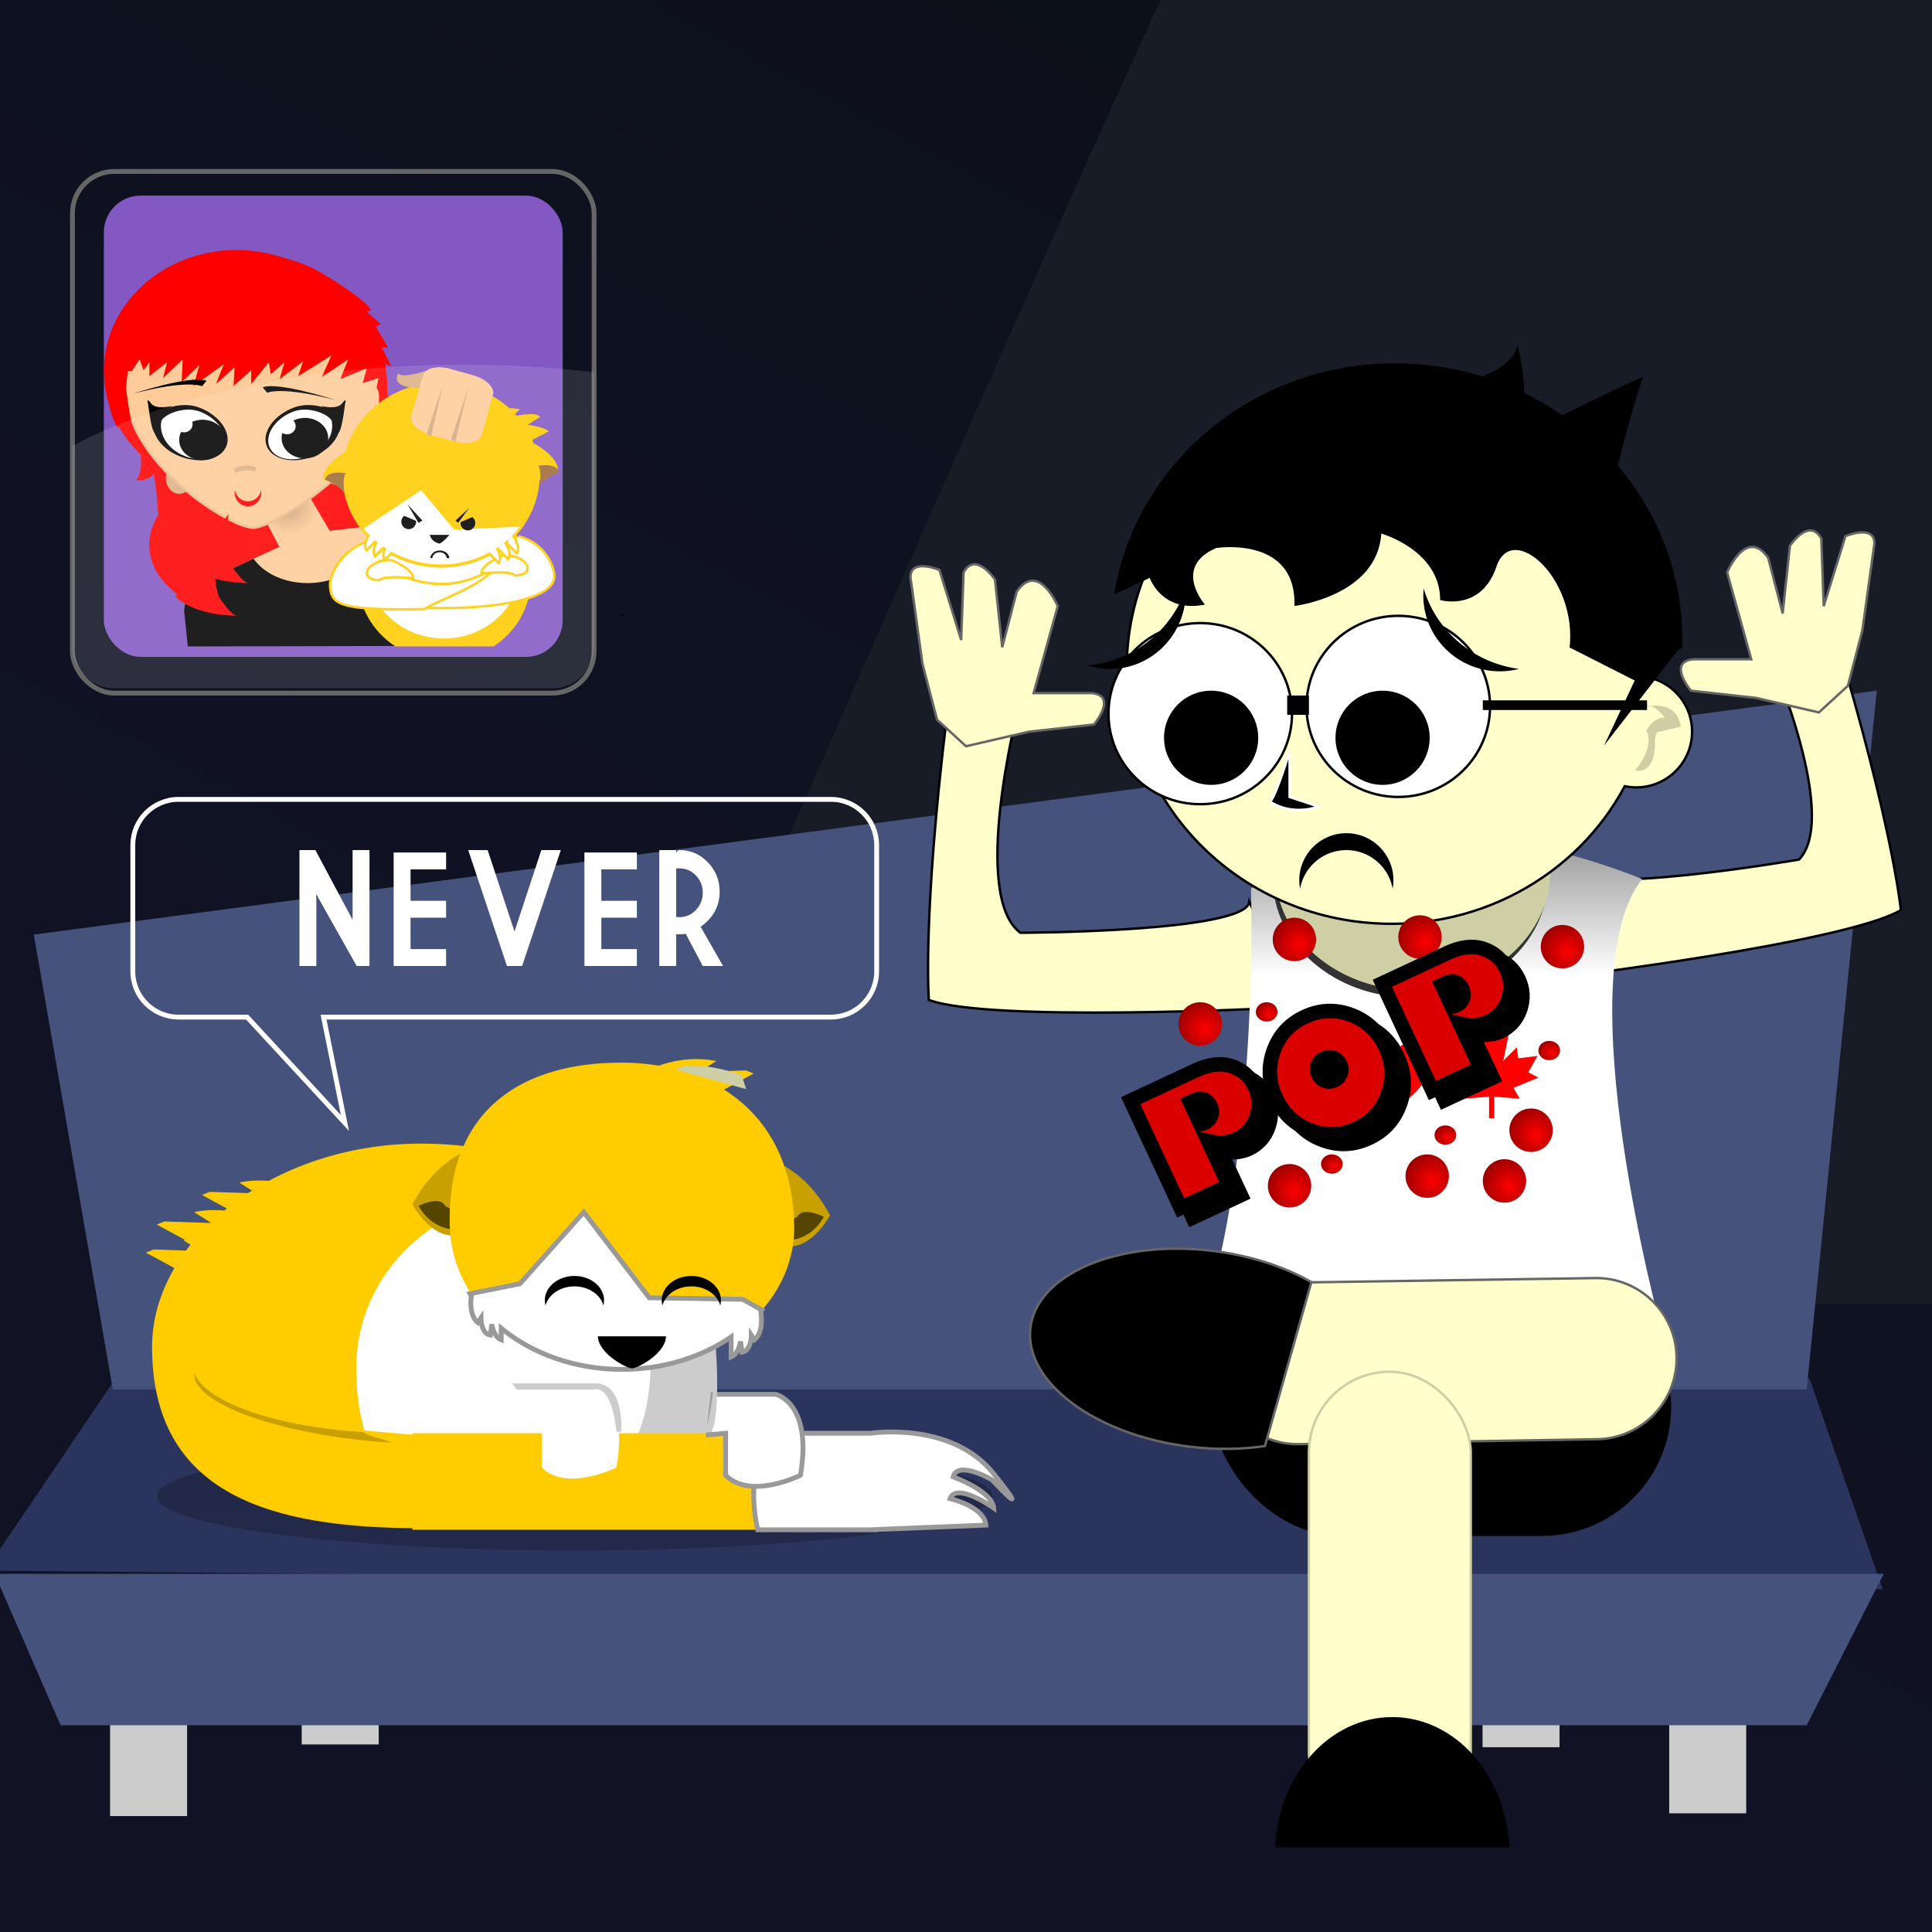 <?xml version="1.0" standalone="no"?><!-- Generator: Adobe Fireworks CS5, Export SVG Extension by Aaron Beall (http://fireworks.abeall.com) . Version: 0.6.1  --><!DOCTYPE svg PUBLIC "-//W3C//DTD SVG 1.1//EN" "http://www.w3.org/Graphics/SVG/1.1/DTD/svg11.dtd"><svg id="morris_ch02p04-Page%201" viewBox="0 0 800 800" style="background-color:#ffffff" version="1.1"	xmlns="http://www.w3.org/2000/svg" xmlns:xlink="http://www.w3.org/1999/xlink" xml:space="preserve"	x="0px" y="0px" width="800px" height="800px"><rect x="0" y="0" width="800" height="800" fill="#808080" stroke="none"/>	<defs>		<linearGradient id="gradient1" x1="91%" y1="-2.75%" x2="50%" y2="73.5%">			<stop stop-color="#0b0f18" stop-opacity="1" offset="0%"/>			<stop stop-color="#111325" stop-opacity="1" offset="100%"/>		</linearGradient>		<radialGradient id="gradient2" cx="33.333%" cy="16.418%" r="45.198%">			<stop stop-color="#c8a078" stop-opacity="1" offset="0%"/>			<stop stop-color="#ffcc99" stop-opacity="1" offset="100%"/>		</radialGradient>		<linearGradient id="gradient3" x1="50%" y1="0%" x2="50%" y2="100%">			<stop stop-color="#0b0f18" stop-opacity="1" offset="0%"/>			<stop stop-color="#111325" stop-opacity="1" offset="100%"/>		</linearGradient>		<linearGradient id="gradient4" x1="57.732%" y1="-20.046%" x2="57.732%" y2="32.433%">			<stop stop-color="#000000" stop-opacity="1" offset="0%"/>			<stop stop-color="#ffffff" stop-opacity="1" offset="100%"/>		</linearGradient>		<radialGradient id="gradient5" cx="61.239%" cy="61.111%" r="119.433%">			<stop stop-color="#ff0000" stop-opacity="1" offset="0%"/>			<stop stop-color="#450000" stop-opacity="1" offset="100%"/>		</radialGradient>		<radialGradient id="gradient6" cx="61.239%" cy="61.111%" r="121.724%">			<stop stop-color="#ff0000" stop-opacity="1" offset="0%"/>			<stop stop-color="#450000" stop-opacity="1" offset="100%"/>		</radialGradient>		<radialGradient id="gradient7" cx="61.239%" cy="61.111%" r="121.724%">			<stop stop-color="#ff0000" stop-opacity="1" offset="0%"/>			<stop stop-color="#450000" stop-opacity="1" offset="100%"/>		</radialGradient>		<radialGradient id="gradient8" cx="61.239%" cy="61.111%" r="121.724%">			<stop stop-color="#ff0000" stop-opacity="1" offset="0%"/>			<stop stop-color="#450000" stop-opacity="1" offset="100%"/>		</radialGradient>		<radialGradient id="gradient9" cx="61.239%" cy="61.111%" r="121.724%">			<stop stop-color="#ff0000" stop-opacity="1" offset="0%"/>			<stop stop-color="#450000" stop-opacity="1" offset="100%"/>		</radialGradient>		<radialGradient id="gradient10" cx="61.239%" cy="61.111%" r="121.724%">			<stop stop-color="#ff0000" stop-opacity="1" offset="0%"/>			<stop stop-color="#450000" stop-opacity="1" offset="100%"/>		</radialGradient>		<radialGradient id="gradient11" cx="61.239%" cy="61.111%" r="121.724%">			<stop stop-color="#ff0000" stop-opacity="1" offset="0%"/>			<stop stop-color="#450000" stop-opacity="1" offset="100%"/>		</radialGradient>		<radialGradient id="gradient12" cx="61.239%" cy="61.111%" r="121.724%">			<stop stop-color="#ff0000" stop-opacity="1" offset="0%"/>			<stop stop-color="#450000" stop-opacity="1" offset="100%"/>		</radialGradient>		<radialGradient id="gradient13" cx="61.239%" cy="61.111%" r="121.724%">			<stop stop-color="#ff0000" stop-opacity="1" offset="0%"/>			<stop stop-color="#450000" stop-opacity="1" offset="100%"/>		</radialGradient>		<radialGradient id="gradient14" cx="61.239%" cy="61.111%" r="121.724%">			<stop stop-color="#ff0000" stop-opacity="1" offset="0%"/>			<stop stop-color="#450000" stop-opacity="1" offset="100%"/>		</radialGradient>		<radialGradient id="gradient15" cx="61.239%" cy="61.111%" r="119.433%">			<stop stop-color="#ff0000" stop-opacity="1" offset="0%"/>			<stop stop-color="#450000" stop-opacity="1" offset="100%"/>		</radialGradient>		<radialGradient id="gradient16" cx="61.239%" cy="61.111%" r="119.433%">			<stop stop-color="#ff0000" stop-opacity="1" offset="0%"/>			<stop stop-color="#450000" stop-opacity="1" offset="100%"/>		</radialGradient>		<radialGradient id="gradient17" cx="61.239%" cy="61.111%" r="119.433%">			<stop stop-color="#ff0000" stop-opacity="1" offset="0%"/>			<stop stop-color="#450000" stop-opacity="1" offset="100%"/>		</radialGradient>	</defs>	<g id="Background">		<rect x="0" y="0" width="800" height="800" fill="url(#gradient1)"/>		<path d="M 242 540 L 800 540 L 800 0 L 480.651 0 C 441.11 83.983 286.728 437.45 242 540 Z" fill="#181c27"/>	</g>	<g id="furniture">		<rect x="45.583" y="705.264" width="31.882" height="46.736" fill="#cccccc"/>		<rect x="691.187" y="704.124" width="31.882" height="46.736" fill="#cccccc"/>		<rect x="124.931" y="675.605" width="31.882" height="46.736" fill="#cccccc"/>		<rect x="613.889" y="676.745" width="31.882" height="46.736" fill="#cccccc"/>		<path d="M 47.86 570.755 L 749.257 570.755 L 779.551 658.026 L -6 650.339 L 47.86 570.755 Z" fill="#2b345d"/>		<path d="M -2.239 651.688 L 780 651.688 L 748.118 714.383 L 25.088 714.383 L -2.239 651.688 Z" fill="#45527c"/>		<path d="M 14 387 L 777.118 286 L 748.118 575.314 L 46.722 575.314 L 14 387 Z" fill="#45527c"/>	</g>	<g id="baby%20morris">		<rect x="30" y="71" width="216" height="216" stroke="#666666" stroke-width="2" fill="none" rx="17.28" ry="17.28"/>		<rect x="43" y="81" width="190" height="191" fill="#8358c3" rx="15.2" ry="15.2"/>		<g>			<path d="M 56.438 179.836 C 56.438 179.836 60.917 193.085 56.438 198.915 C 56.438 198.915 68.031 199.975 65.923 185.798 L 56.438 179.836 Z" fill="#ff0000"/>			<path id="Ellipse" d="M 43 153.602 C 43 125.942 67.595 103.519 97.936 103.519 C 128.276 103.519 152.871 125.942 152.871 153.602 C 152.871 181.262 128.276 203.685 97.936 203.685 C 67.595 203.685 43 181.262 43 153.602 Z" fill="#ff0000"/>			<path d="M 58.809 132.138 C 58.809 132.138 35.886 156.252 48.928 177.451 L 48.928 172.284 L 52.88 181.823 L 53.671 178.643 L 63.551 192.158 C 63.551 192.158 76.462 149.892 76.594 148.435 C 76.725 146.977 58.809 132.138 58.809 132.138 Z" fill="#ff0000"/>			<path d="M 54.461 174.669 C 54.461 174.669 63.551 178.511 65.528 213.224 C 65.528 213.224 51.431 233.098 78.175 249.395 L 130.344 233.496 L 169.866 229.521 L 184.489 224.751 C 184.489 224.751 181.591 211.369 185.675 210.442 C 189.759 209.514 186.07 209.25 186.07 209.25 C 186.07 209.25 192.92 185.931 172.632 183.016 C 172.632 183.016 162.173 173.01 157.445 153.377 C 157.368 153.057 157.293 152.734 157.219 152.41 C 152.608 132.138 54.461 174.669 54.461 174.669 Z" fill="#ff0000"/>			<path d="M 127.972 205.275 L 138.248 222.764 L 118.487 231.906 L 109.792 215.212 L 127.972 205.275 Z" fill="url(#gradient2)"/>			<path id="Ellipse2" d="M 68.689 197.921 C 68.689 194.299 71.166 191.363 74.222 191.363 C 77.278 191.363 79.755 194.299 79.755 197.921 C 79.755 201.543 77.278 204.48 74.222 204.48 C 71.166 204.48 68.689 201.543 68.689 197.921 Z" fill="#dcb084"/>			<path id="Ellipse3" d="M 134.296 194.344 C 134.296 190.722 136.773 187.786 139.829 187.786 C 142.885 187.786 145.362 190.722 145.362 194.344 C 145.362 197.966 142.885 200.902 139.829 200.902 C 136.773 200.902 134.296 197.966 134.296 194.344 Z" fill="#dcb084"/>			<path id="Ellipse4" d="M 52.09 161.353 C 52.09 131.607 76.066 107.494 105.642 107.494 C 135.219 107.494 159.195 131.607 159.195 161.353 C 159.195 191.099 113.005 218.524 104.918 218.524 C 94.854 218.524 52.09 191.099 52.09 161.353 Z" stroke="#eabb8c" stroke-width="1" fill="#ffcc99"/>			<g>				<path id="Ellipse5" d="M 63.429 173.087 C 63.969 170.458 74.175 165.56 82.549 168.767 C 90.923 171.974 95.94 179.107 93.754 184.7 C 91.568 190.292 83.008 192.226 74.634 189.019 C 66.26 185.812 62.222 178.963 63.429 173.087 Z" fill="#000000"/>				<path id="Ellipse6" d="M 66.806 174.454 C 67.267 172.088 75.979 167.68 83.128 170.566 C 90.277 173.453 94.559 179.872 92.693 184.906 C 90.827 189.939 83.519 191.679 76.371 188.793 C 69.222 185.907 65.776 179.742 66.806 174.454 Z" fill="#ffffff"/>				<path d="M 71.17 168.095 C 71.17 168.095 64.608 169.873 62.462 166.952 C 60.317 164.032 61.326 167.333 61.326 167.333 C 61.326 167.333 62.308 175.824 63.492 178.44 C 63.65 178.791 63.812 179.036 63.977 179.141 C 65.365 180.03 64.103 172.666 71.17 168.095 Z" fill="#000000"/>			</g>			<g>				<path id="Ellipse7" d="M 140.767 173.087 C 140.227 170.458 130.021 165.56 121.647 168.767 C 113.273 171.974 108.256 179.107 110.442 184.7 C 112.628 190.292 121.188 192.226 129.562 189.019 C 137.936 185.812 141.974 178.963 140.767 173.087 Z" fill="#000000"/>				<path id="Ellipse8" d="M 137.39 174.454 C 136.929 172.088 128.217 167.68 121.068 170.566 C 113.919 173.453 109.637 179.872 111.503 184.906 C 113.369 189.939 120.677 191.679 127.825 188.793 C 134.974 185.907 138.42 179.742 137.39 174.454 Z" fill="#ffffff"/>				<path d="M 133.026 168.095 C 133.026 168.095 139.588 169.873 141.734 166.952 C 143.879 164.032 142.87 167.333 142.87 167.333 C 142.87 167.333 141.888 175.824 140.704 178.44 C 140.546 178.791 140.383 179.036 140.219 179.141 C 138.831 180.03 140.093 172.666 133.026 168.095 Z" fill="#000000"/>			</g>			<path d="M 97.145 203.918 C 97.145 207.082 99.622 209.647 102.678 209.647 C 105.734 209.647 108.211 207.082 108.211 203.918 C 108.211 203.567 108.181 203.223 108.123 202.89 C 107.655 205.563 105.395 207.59 102.678 207.59 C 99.962 207.59 97.702 205.563 97.234 202.89 C 97.176 203.223 97.145 203.567 97.145 203.918 Z" fill="#ff0000"/>			<path id="Ellipse9" d="M 74.199 182.188 C 74.199 177.56 78.522 173.809 83.854 173.809 C 89.186 173.809 93.508 177.56 93.508 182.188 C 93.508 186.816 89.186 190.568 83.854 190.568 C 78.522 190.568 74.199 186.816 74.199 182.188 Z" fill="#000000"/>			<path id="Ellipse10" d="M 116.604 181.426 C 116.604 176.798 120.927 173.047 126.259 173.047 C 131.591 173.047 135.913 176.798 135.913 181.426 C 135.913 186.054 131.591 189.806 126.259 189.806 C 120.927 189.806 116.604 186.054 116.604 181.426 Z" fill="#000000"/>			<path d="M 50.509 160.853 C 50.509 165.968 51.758 170.92 53.886 175.621 L 54.563 175.354 C 53.617 171.95 52.131 160.649 52.131 160.649 L 52.942 153.705 L 54.563 153.705 L 57.807 148.804 L 59.429 153.297 L 61.861 150.029 L 61.861 155.748 L 69.159 150.029 L 67.537 156.565 L 75.646 148.804 L 75.24 158.198 L 82.538 151.255 L 80.106 159.832 L 92.674 150.846 L 89.43 159.015 L 97.133 152.071 L 96.728 159.832 L 104.026 153.297 L 104.026 159.015 L 111.324 150.029 L 112.134 154.931 L 117.81 150.029 L 115.783 156.973 L 125.514 149.621 L 123.487 155.748 L 137.271 147.17 L 133.217 156.156 L 144.163 148.804 L 140.92 156.973 L 151.867 152.48 L 150.245 158.607 L 156.732 156.565 L 155.921 160.649 C 159.029 163.781 154.299 179.438 154.299 179.438 L 155.215 178.789 C 158.413 173.164 160.381 167.131 160.381 160.853 C 160.381 130.286 135.785 105.507 105.445 105.507 C 75.104 105.507 50.509 130.286 50.509 160.853 Z" fill="#ff0000"/>			<path d="M 55.252 162.978 C 55.252 162.978 78.726 155.233 85.541 157.645 L 83.648 159.93 C 83.648 159.93 77.969 157.01 55.252 162.978 Z" fill="#000000"/>			<path d="M 139.039 165.694 C 139.039 165.694 115.564 157.949 108.749 160.361 L 110.642 162.647 C 110.642 162.647 116.322 159.726 139.039 165.694 Z" fill="#000000"/>			<path d="M 97.145 194.94 C 97.145 194.94 101.888 192.555 105.84 194.543 " stroke="#dcb084" stroke-width="2" fill="none"/>			<path d="M 135.877 114.649 C 135.877 114.649 152.344 124.718 153.662 128.561 L 151.686 128.958 L 157.614 134.125 L 155.638 135.318 L 160.776 144.062 L 158.009 143.665 L 161.961 151.615 L 157.219 149.627 C 157.219 149.627 137.853 136.113 136.667 133.331 C 135.482 130.548 135.877 114.649 135.877 114.649 Z" fill="#ff0000"/>			<path d="M 76.198 252.575 C 76.198 252.575 76.989 244.493 81.336 242.24 L 127.972 220.776 L 172.632 215.609 C 172.632 215.609 179.746 215.344 186.465 220.776 L 197.136 250.588 L 84.498 257.742 L 76.198 252.575 Z" fill="#ffcc99"/>			<path d="M 76.198 252.575 L 77.779 267.679 L 200.561 267.414 L 186.465 220.776 C 179.746 215.344 172.632 215.609 172.632 215.609 L 151.579 218.046 C 152.164 219.612 152.476 221.26 152.476 222.963 C 152.476 233.171 141.24 241.446 127.38 241.446 C 117.617 241.446 109.158 237.34 105.008 231.346 L 81.336 242.24 C 76.989 244.493 76.198 252.575 76.198 252.575 Z" fill="#000000"/>			<path d="M 90.031 226.341 C 90.031 226.341 87.265 238.663 90.822 247.408 C 90.822 247.408 95.696 255.093 98.331 254.96 C 98.331 254.96 81.205 255.357 72.641 247.01 L 90.031 226.341 Z" fill="#ff0000"/>			<path d="M 94.774 212.827 C 94.774 212.827 92.007 225.149 95.564 233.893 C 95.564 233.893 100.439 241.578 103.073 241.446 C 103.073 241.446 85.947 241.843 77.384 233.496 L 94.774 212.827 Z" fill="#ff0000"/>			<path id="Ellipse11" d="M 72.641 175.662 C 72.641 173.796 74.234 172.284 76.198 172.284 C 78.163 172.284 79.755 173.796 79.755 175.662 C 79.755 177.528 78.163 179.041 76.198 179.041 C 74.234 179.041 72.641 177.528 72.641 175.662 Z" fill="#ffffff"/>			<path id="Ellipse12" d="M 115.325 176.457 C 115.325 174.591 116.918 173.079 118.882 173.079 C 120.847 173.079 122.439 174.591 122.439 176.457 C 122.439 178.323 120.847 179.836 118.882 179.836 C 116.918 179.836 115.325 178.323 115.325 176.457 Z" fill="#ffffff"/>			<path d="M 160.381 163.539 C 160.381 163.539 172.105 179.041 178.166 174.669 C 178.166 174.669 177.638 190.17 169.471 190.568 L 161.566 177.451 L 160.381 163.539 Z" fill="#ff0000"/>			<path d="M 168.285 214.019 C 168.285 214.019 183.698 229.389 178.166 235.483 C 178.166 235.483 186.86 229.919 183.303 217.994 L 176.189 205.672 L 168.285 214.019 Z" fill="#ff0000"/>			<path d="M 155.638 205.672 C 155.638 205.672 171.052 221.042 165.518 227.136 C 165.518 227.136 174.213 221.571 170.656 209.647 L 163.542 197.325 L 155.638 205.672 Z" fill="#ff0000"/>			<path d="M 148.31 239.949 C 148.31 251.447 154.418 261.599 163.742 267.679 L 204.347 267.679 C 213.671 261.599 219.779 251.447 219.779 239.949 C 219.779 221.341 203.78 206.257 184.045 206.257 C 164.309 206.257 148.31 221.341 148.31 239.949 Z" fill="#ffcc00"/>			<path id="Ellipse13" d="M 151.884 234.291 C 151.884 217.672 166.168 204.199 183.79 204.199 C 201.411 204.199 215.695 217.672 215.695 234.291 C 215.695 250.91 201.411 264.383 183.79 264.383 C 166.168 264.383 151.884 250.91 151.884 234.291 Z" fill="#ffffff"/>			<path id="Ellipse14" d="M 141.789 196.694 C 141.789 175.529 160.073 158.372 182.629 158.372 C 205.184 158.372 223.468 175.529 223.468 196.694 C 223.468 217.859 205.184 235.016 182.629 235.016 C 160.073 235.016 141.789 217.859 141.789 196.694 Z" fill="#ffcc00"/>			<path d="M 143.716 186.71 C 143.716 186.71 132.655 192.711 134.017 198.541 L 144.737 203.17 L 143.716 186.71 Z" fill="#ffcc00"/>			<path d="M 221.194 183.624 C 221.194 183.624 232.255 189.625 230.894 195.455 L 220.173 200.084 L 221.194 183.624 Z" fill="#ffcc00"/>			<path d="M 143.206 195.969 C 143.206 195.969 135.719 194.426 134.527 198.541 C 134.527 198.541 141.844 201.627 142.695 204.714 C 142.695 204.714 141.504 197.855 143.206 195.969 Z" fill="#9d6b36"/>			<path d="M 222.842 192.883 C 222.842 192.883 230.329 191.339 231.52 195.455 C 231.52 195.455 224.203 198.541 223.352 201.627 C 223.352 201.627 224.544 194.769 222.842 192.883 Z" fill="#9d6b36"/>			<path id="Ellipse15" d="M 214.674 179.509 C 214.674 179.509 214.903 179.509 215.185 179.509 C 215.466 179.509 215.695 179.509 215.695 179.509 C 215.695 179.509 215.466 179.509 215.185 179.509 C 214.903 179.509 214.674 179.509 214.674 179.509 Z" stroke="#000000" stroke-width="1" fill="#ffffff"/>			<path d="M 137.062 241.843 C 137.062 250.075 156.019 251.78 183.303 251.78 C 210.588 251.78 229.544 246.895 229.544 238.663 C 229.544 234.211 225.374 224.899 215.119 222.168 C 211.607 231.43 199.26 241.843 183.501 241.843 C 167.688 241.843 154.442 234.91 150.984 225.6 C 140.52 228.333 137.062 237.339 137.062 241.843 Z" stroke="#ffcc00" stroke-width="1" fill="#ffffff"/>			<path d="M 136.667 241.843 C 136.667 250.075 140.38 252.331 167.664 252.331 C 170.466 252.331 173.18 252.279 175.794 252.178 C 179.984 249.128 199.585 242.649 204.448 235.483 C 198.598 238.664 191.435 241.843 183.106 241.843 C 167.293 241.843 156.131 233.465 152.674 224.155 C 142.21 226.888 136.667 237.339 136.667 241.843 Z" stroke="#ffcc00" stroke-width="1" fill="#ffffff"/>			<path d="M 155.638 231.508 L 158.404 231.906 L 158.404 231.111 L 153.267 224.354 L 151.291 225.149 L 155.638 231.508 Z" fill="#ffffff"/>			<path d="M 212.154 229.521 L 209.388 229.919 L 209.388 229.124 L 214.526 222.366 L 216.502 223.161 L 212.154 229.521 Z" fill="#ffffff"/>			<path d="M 218.333 234.291 C 218.333 234.291 216.554 229.919 208.452 229.919 C 208.452 229.919 199.165 233.496 199.362 237.471 C 199.362 237.471 211.614 236.08 213.195 238.266 C 213.195 238.266 219.519 238.464 218.333 234.291 Z" stroke="#ffcc00" stroke-width="1" fill="#ffffff"/>			<path d="M 152.081 236.278 C 152.081 236.278 153.859 231.906 161.961 231.906 C 161.961 231.906 171.249 235.483 171.052 239.458 C 171.052 239.458 158.8 238.067 157.219 240.253 C 157.219 240.253 150.895 240.452 152.081 236.278 Z" stroke="#ffcc00" stroke-width="1" fill="#ffffff"/>			<rect x="257.21" y="254.272" width="0.79" height="0.795" fill="#000000"/>			<path d="M 149.822 219.52 C 150.674 220.596 151.586 221.629 152.551 222.615 C 151.508 224.409 150.621 226.799 151.686 228.726 L 155.258 225.133 C 155.434 225.282 155.612 225.43 155.79 225.576 C 154.901 227.284 154.288 229.383 155.243 231.111 L 158.632 227.703 C 158.849 227.851 159.067 227.997 159.288 228.142 C 158.68 229.633 158.416 231.29 159.195 232.701 L 162.068 229.811 C 168.106 233.12 175.131 235.016 182.629 235.016 C 189.934 235.016 196.791 233.215 202.724 230.062 L 206.535 233.893 C 207.521 232.108 206.834 229.927 205.898 228.19 L 206.2 227.991 L 210.487 232.304 C 211.653 230.192 210.479 227.527 209.321 225.697 L 209.779 225.32 L 209.697 225.546 L 214.044 229.919 C 215.327 227.596 213.778 224.603 212.534 222.79 C 213.915 221.397 215.186 219.908 216.336 218.334 L 188.244 219.584 L 174.461 203.124 L 149.822 219.52 Z" fill="#ffcc00"/>			<path d="M 149.822 218.725 C 150.674 219.802 151.586 220.834 152.551 221.82 C 151.508 223.614 150.621 226.004 151.686 227.931 L 155.258 224.338 C 155.434 224.487 155.612 224.635 155.79 224.781 C 154.901 226.489 154.288 228.588 155.243 230.316 L 158.632 226.908 C 158.849 227.056 159.067 227.202 159.288 227.347 C 158.68 228.838 158.416 230.495 159.195 231.906 L 162.068 229.016 C 168.106 232.325 175.131 234.221 182.629 234.221 C 189.934 234.221 196.791 232.42 202.724 229.267 L 206.535 233.098 C 207.521 231.313 206.834 229.132 205.898 227.395 L 206.2 227.196 L 210.487 231.508 C 211.653 229.397 210.479 226.732 209.321 224.902 L 209.779 224.525 L 209.697 224.751 L 214.044 229.124 C 215.327 226.801 213.778 223.809 212.534 221.995 C 213.915 220.602 215.186 219.113 216.336 217.539 L 188.244 218.789 L 174.461 202.329 L 149.822 218.725 Z" stroke="#ffcc00" stroke-width="1" fill="#ffffff"/>			<path d="M 166.178 216.03 C 166.178 217.735 167.549 219.117 169.241 219.117 C 170.932 219.117 172.304 217.735 172.304 216.03 C 172.304 215.908 172.297 215.788 172.283 215.67 L 167.37 213.587 C 166.644 214.151 166.178 215.035 166.178 216.03 Z" fill="#000000"/>			<path d="M 196.807 216.544 C 196.807 218.249 195.436 219.631 193.744 219.631 C 192.052 219.631 190.681 218.249 190.681 216.544 C 190.681 216.423 190.688 216.303 190.702 216.184 L 195.615 214.101 C 196.341 214.666 196.807 215.549 196.807 216.544 Z" fill="#000000"/>			<path d="M 177.919 221.478 L 186.087 221.478 C 186.087 221.478 183.534 224.564 182.003 225.079 C 182.003 225.079 178.94 224.736 177.919 221.478 Z" fill="#000000"/>			<path d="M 168.73 208.829 L 173.325 216.544 L 174.856 215.516 L 168.73 208.829 Z" fill="#000000"/>			<path d="M 188.639 215.516 L 189.66 216.544 L 194.255 210.372 L 188.639 215.516 Z" fill="#000000"/>			<path d="M 186.07 231.111 C 185.956 229.339 184.23 227.931 182.118 227.931 C 180.006 227.931 178.28 229.339 178.166 231.111 L 179.042 231.111 C 179.1 229.76 180.405 228.679 182.008 228.679 C 183.61 228.679 184.916 229.76 184.974 231.111 L 186.07 231.111 Z" fill="#000000"/>			<path d="M 196.346 174.669 C 196.346 174.669 205.436 167.117 215.316 169.501 L 211.759 172.681 C 211.759 172.681 222.035 169.899 223.616 172.681 L 218.478 175.861 C 218.478 175.861 226.382 177.054 227.173 178.643 L 215.711 184.606 L 196.346 174.669 Z" fill="#ffcc00"/>			<path d="M 182.401 152.015 C 181.092 151.869 166.84 157.416 164.95 154.643 C 164.95 154.643 159.86 162.088 178.911 160.336 C 178.911 160.336 183.709 152.161 182.401 152.015 Z" fill="#dcb084"/>			<path d="M 170.275 172.052 L 175.238 155.324 C 176.108 152.393 181.167 151.25 186.522 152.759 L 196.025 155.437 C 201.325 156.93 204.95 160.493 204.136 163.409 L 199.49 180.044 C 198.658 183.024 193.622 184.262 188.226 182.797 L 178.551 180.17 C 173.098 178.689 169.386 175.048 170.275 172.052 Z" fill="#ffcc99"/>			<path d="M 176.729 179.606 L 183.419 159.168 L 178.474 180.92 L 176.729 179.606 Z" fill="#d5aa80"/>			<path d="M 186.763 181.796 L 193.889 160.628 L 188.508 183.11 L 186.763 181.796 Z" fill="#d5aa80"/>		</g>		<path opacity="0.122" d="M 30 184.615 L 30 267.72 C 30 277.264 37.736 285 47.28 285 L 228.72 285 C 238.264 285 246 277.264 246 267.72 L 246 154.115 C 228.75 152.082 210.654 151 192 151 C 127.263 151 69.242 164.027 30 184.615 Z" fill="#ffffff"/>	</g>	<g id="Morris">		<path id="Ellipse16" opacity="0.329" d="M 65 619.5 C 65 607.073 142.453 597 238 597 C 333.546 597 411 607.073 411 619.5 C 411 631.927 333.546 642 238 642 C 142.453 642 65 631.927 65 619.5 Z" fill="url(#gradient3)"/>		<g>			<path id="Ellipse17" d="M 62.967 557.686 C 62.967 513.705 112.809 473.54 174.295 473.54 C 235.781 473.54 285.624 509.192 285.624 553.172 C 285.624 597.153 235.781 632.805 174.295 632.805 C 112.809 632.805 62.967 619.264 62.967 557.686 Z" fill="#ffcc00"/>			<path id="Ellipse18" d="M 147.512 566.391 C 147.512 527.218 180.74 495.463 221.731 495.463 C 262.721 495.463 295.95 527.218 295.95 566.391 C 295.95 605.563 278.524 630.87 223.667 630.87 C 164.923 630.87 147.512 605.563 147.512 566.391 Z" fill="#ffffff"/>			<path d="M 206.422 626.747 C 211.908 627.342 217.861 627.646 224.312 627.646 C 279.17 627.646 296.595 602.34 296.595 563.167 C 296.595 523.994 263.367 492.239 222.376 492.239 C 218.387 492.239 214.469 492.54 210.65 493.119 C 244.259 499.887 269.489 528.389 269.489 562.522 C 269.489 599.411 254.036 624.005 206.422 626.747 Z" fill="#cccccc"/>			<g>				<path d="M 197.852 474.829 C 197.852 474.829 181.717 478.053 170.746 498.687 C 170.746 498.687 177.845 512.228 188.171 511.583 L 197.852 474.829 Z" fill="#c8a000"/>				<path d="M 173.327 499.332 C 173.327 499.332 182.147 494.818 184.299 499.332 L 191.398 503.2 L 187.526 509.004 C 187.526 509.004 178.705 509.004 173.327 499.332 Z" fill="#564500"/>			</g>			<g>				<path d="M 316.602 479.343 C 316.602 479.343 332.737 482.567 343.708 503.2 C 343.708 503.2 336.609 516.741 326.283 516.096 L 316.602 479.343 Z" fill="#c8a000"/>				<path d="M 341.127 503.845 C 341.127 503.845 332.306 499.332 330.155 503.845 L 323.056 507.714 L 326.928 513.517 C 326.928 513.517 335.748 513.517 341.127 503.845 Z" fill="#564500"/>			</g>			<path id="Ellipse19" d="M 186.235 507.714 C 184.944 458.065 217.84 440.01 257.227 440.01 C 296.613 440.01 328.219 462.578 328.864 507.714 C 329.333 540.473 296.936 567.035 257.55 567.035 C 218.163 567.035 187.086 540.466 186.235 507.714 Z" fill="#ffcc00"/>			<path d="M 195.196 536.524 C 194.933 538.249 194.243 544.64 197.852 547.692 L 199.143 545.757 C 199.143 545.757 199.143 552.205 203.015 552.85 L 203.66 548.336 C 203.66 548.336 204.306 553.495 207.532 554.784 L 207.532 549.997 C 220.404 560.533 238.064 567.035 257.55 567.035 C 274.703 567.035 290.44 561.995 302.743 553.601 L 302.744 561.877 C 305.971 560.587 306.616 555.429 306.616 555.429 L 307.262 559.943 C 311.134 559.298 311.134 552.85 311.134 552.85 L 312.425 554.784 C 316.62 551.238 315.006 543.178 315.006 543.178 L 314.53 543.388 C 314.825 543.062 315.118 542.735 315.405 542.404 L 307.567 538.019 L 268.844 537.375 L 241.738 501.911 L 215.277 531.572 L 194.651 535.692 L 195.196 536.524 Z" stroke="#999999" stroke-width="2" fill="#ffffff"/>			<path d="M 225.603 538.445 C 225.603 539.184 225.7 539.905 225.883 540.599 C 227.082 536.057 231.991 532.656 237.865 532.656 C 243.74 532.656 248.649 536.057 249.847 540.599 C 250.031 539.905 250.128 539.184 250.128 538.445 C 250.128 532.868 244.638 528.347 237.865 528.347 C 231.093 528.347 225.603 532.868 225.603 538.445 Z" fill="#000000"/>			<path d="M 274.007 538.445 C 274.007 539.184 274.104 539.905 274.287 540.599 C 275.486 536.057 280.395 532.656 286.269 532.656 C 292.144 532.656 297.053 536.057 298.251 540.599 C 298.434 539.905 298.531 539.184 298.531 538.445 C 298.531 532.868 293.041 528.347 286.269 528.347 C 279.497 528.347 274.007 532.868 274.007 538.445 Z" fill="#000000"/>			<path d="M 247.555 553.336 C 247.859 560.718 259.675 566.611 261.675 566.611 C 263.869 566.611 275.491 560.718 275.795 553.336 L 247.555 553.336 Z" fill="#000000"/>			<rect x="170.746" y="593.472" width="191.033" height="39.977" fill="#ffcc00"/>			<path d="M 219.149 574.128 L 244.965 574.128 C 244.965 574.128 260.454 577.352 255.291 607.658 C 255.291 607.658 234.638 617.974 224.312 607.658 L 224.312 590.248 L 217.213 590.893 L 219.149 574.128 Z" fill="#ffffff"/>			<path d="M 268.198 443.234 C 268.198 443.234 281.106 436.142 296.595 439.365 L 289.496 443.879 L 308.858 443.234 L 312.084 444.524 L 296.595 452.906 L 270.135 456.775 L 268.198 443.234 Z" fill="#ffcc00"/>			<path d="M 127.505 493.529 C 127.505 493.529 114.597 486.436 99.108 489.66 L 106.207 494.173 L 86.846 493.529 L 83.619 494.818 L 99.108 503.2 L 125.569 507.069 L 127.505 493.529 Z" fill="#ffcc00"/>			<path d="M 108.789 505.78 C 108.789 505.78 95.881 498.687 80.392 501.911 L 87.491 506.424 L 68.13 505.78 L 64.903 507.069 L 80.392 515.452 L 106.853 519.32 L 108.789 505.78 Z" fill="#ffcc00"/>			<path d="M 104.271 517.386 C 104.271 517.386 91.364 510.293 75.874 513.517 L 82.974 518.031 L 63.612 517.386 L 60.385 518.676 L 75.874 527.058 L 102.335 530.927 L 104.271 517.386 Z" fill="#ffcc00"/>			<path d="M 213.986 575.418 L 245.61 575.418 C 245.61 575.418 253.032 571.871 255.291 592.827 L 257.227 592.827 C 257.227 592.827 258.84 572.516 246.255 572.839 L 212.05 572.839 L 213.986 575.418 Z" fill="#cccccc"/>			<path d="M 359.843 593.472 C 359.843 593.472 393.403 588.314 410.828 610.237 C 428.253 632.16 410.183 612.816 410.183 612.816 C 410.183 612.816 395.984 604.434 394.048 611.526 C 394.048 611.526 410.183 617.33 410.828 624.422 C 410.828 624.422 395.339 613.461 392.757 620.554 C 392.757 620.554 406.956 623.778 407.601 631.515 L 359.197 633.449 L 359.843 593.472 Z" fill="#ffcc00"/>			<path d="M 148.803 592.183 L 178.49 594.762 L 186.235 617.974 C 186.235 617.974 173.327 625.067 170.746 625.067 C 168.164 625.067 148.803 621.843 148.803 621.843 L 148.803 592.183 Z" fill="#ffcc00"/>			<path d="M 313.769 633.449 L 359.843 633.449 L 362.424 633.449 L 362.424 633.346 L 408.246 631.515 C 407.601 623.778 393.403 620.554 393.403 620.554 C 395.984 613.461 411.473 624.422 411.473 624.422 C 410.828 617.33 394.693 611.526 394.693 611.526 C 396.63 604.434 410.828 612.816 410.828 612.816 C 410.828 612.816 428.899 632.16 411.473 610.237 C 394.048 588.314 360.488 593.472 360.488 593.472 L 317.067 593.472 C 313.852 601.255 312.084 609.74 312.084 618.619 C 312.084 623.712 312.667 628.675 313.769 633.449 Z" stroke="#999999" stroke-width="2" fill="#ffffff"/>			<path d="M 295.304 577.352 L 321.12 577.352 C 321.12 577.352 336.609 580.576 331.446 610.882 C 331.446 610.882 310.794 621.198 300.467 610.882 L 300.467 593.472 L 293.368 594.117 L 295.304 577.352 Z" stroke="#999999" stroke-width="2" fill="#ffffff"/>			<path d="M 80.392 568.97 C 80.392 582.573 121.553 594.984 161.71 597.341 C 161.437 596.277 151.048 594.531 150.707 593.005 C 114.122 590.816 85.015 580.543 80.402 568.538 C 80.395 568.681 80.392 568.826 80.392 568.97 Z" fill="#c8a000"/>			<path d="M 296.595 560.587 C 296.595 560.587 298.209 586.379 294.659 592.827 L 291.432 593.472 C 291.432 593.472 294.659 590.571 296.595 560.587 Z" fill="#cccccc"/>		</g>	</g>	<g id="NJ">		<rect x="502" y="529" width="190" height="107" fill="#000000" rx="53.5" ry="53.5"/>		<path d="M 526.922 417.453 C 526.922 417.453 409.339 423.331 384.609 414.056 C 384.609 414.056 381.933 379.813 392.016 297.109 L 421.312 294.745 C 421.312 294.745 401.865 370.952 422.521 386.243 C 422.521 386.243 516.193 386.039 517.302 373.385 C 517.302 373.385 534.701 409.641 526.922 417.453 Z" stroke="#000000" stroke-width="1" fill="#ffffcc"/>		<path d="M 648.005 404.476 C 648.005 404.476 764.312 390.255 787.11 376.866 C 787.11 376.866 783.873 342.562 759.685 262.458 L 730.378 265.285 C 730.378 265.285 762.676 337.254 744.953 355.922 C 744.953 355.922 653.054 371.795 649.784 359.545 C 649.784 359.545 639.066 398.127 648.005 404.476 Z" stroke="#000000" stroke-width="1" fill="#ffffcc"/>		<path id="Ellipse20" opacity="0.412" d="M 491 591 C 491 583.268 534.428 577 588 577 C 641.572 577 685 583.268 685 591 C 685 598.732 641.572 605 588 605 C 534.428 605 491 598.732 491 591 Z" fill="#000000"/>		<path d="M 518 368 C 518 368 522 485 494 559 C 494 559 660 583 688 551 C 688 551 648 404 680 364 C 680 364 572 318 518 368 Z" fill="url(#gradient4)"/>		<path id="Ellipse21" d="M 527 363.5 C 527 336.162 552.519 314 584 314 C 615.481 314 641 336.162 641 363.5 C 641 390.838 615.481 413 584 413 C 552.519 413 527 390.838 527 363.5 Z" fill="#333333"/>		<path id="Ellipse22" d="M 528 360.5 C 528 333.162 553.519 311 585 311 C 616.481 311 642 333.162 642 360.5 C 642 387.838 616.481 410 585 410 C 553.519 410 528 387.838 528 360.5 Z" fill="#cfcfa6"/>		<path d="M 467.147 265.667 C 460.975 323.687 504.571 375.741 564.523 381.934 C 610.545 386.689 652.825 363.038 672.78 325.543 C 673.568 325.709 674.373 325.833 675.192 325.918 C 687.842 327.224 699.188 318.03 700.534 305.381 C 701.707 294.359 694.899 284.352 684.758 281.096 C 686.874 225.945 644.404 177.771 586.874 171.828 C 526.922 165.635 473.319 207.647 467.147 265.667 Z" stroke="#000000" stroke-width="1" fill="#ffffcc"/>		<path id="Ellipse23" d="M 541 292.5 C 541 271.789 558.013 255 579 255 C 599.987 255 617 271.789 617 292.5 C 617 313.211 599.987 330 579 330 C 558.013 330 541 313.211 541 292.5 Z" stroke="#000000" stroke-width="1" fill="#ffffff"/>		<path id="Ellipse24" d="M 459 295.5 C 459 274.789 476.013 258 497 258 C 517.987 258 535 274.789 535 295.5 C 535 316.211 517.987 333 497 333 C 476.013 333 459 316.211 459 295.5 Z" stroke="#000000" stroke-width="1" fill="#ffffff"/>		<path d="M 534 311 C 534 311 529 328 526 332 C 526 332 534 338 546 334 L 534 330 L 534 311 Z" stroke="#ffffff" stroke-width="1" fill="#000000"/>		<path d="M 307 445 C 307 445 286 438 280 443 L 309 451 L 307 445 Z" fill="#cfcfa6"/>		<path d="M 696.592 268.189 C 697.426 239.959 687.401 213.466 669.943 192.785 C 673.751 177.1 679.454 157.682 680.297 156.365 C 681.021 155.232 662.16 164.398 646.958 171.913 C 641.994 168.476 636.736 165.391 631.219 162.706 C 630.904 152.224 628.362 142.946 628.362 142.946 C 627.284 148.783 620.761 153.018 613.966 155.9 C 606.412 153.573 598.506 151.943 590.319 151.097 C 527.451 144.602 471.04 186.747 461.325 246.145 L 476.079 239.295 C 476.079 239.295 481.074 253.941 498.932 250.351 C 498.932 250.351 485.293 234.812 503.609 226.921 C 503.609 226.921 533.593 222.196 535.889 246.672 C 536.013 248 536.056 249.415 536.009 250.921 C 536.009 250.921 570.302 246.855 571.966 220.94 C 571.966 220.94 596.358 227.807 596.345 248.458 C 596.345 248.458 611.151 252.837 618.294 237.964 C 618.792 236.927 619.253 235.796 619.669 234.563 C 626.049 215.657 653.047 239.098 649.958 268.127 L 676.905 281.78 L 664.208 308.729 L 694.598 269.478 L 696.592 268.189 Z" fill="#000000"/>		<path d="M 679.684 293.16 C 679.684 293.16 693.817 288.077 695.978 300.884 C 695.978 300.884 684.97 303.668 685.86 303.058 C 686.75 302.447 685.073 305.2 685.278 306.825 C 685.278 306.825 686.337 320.525 676.929 319.05 C 676.929 319.05 685.458 309.864 681.718 302.431 C 681.718 302.431 684.843 296.714 689.325 297.176 C 689.325 297.176 684.091 289.589 679.684 293.16 Z" fill="#cfcfa6"/>		<g>			<path d="M 611.54 438.92 L 617.052 448.914 L 622.563 438.92 L 624.839 427.764 L 620.646 429.856 L 617.052 423 L 613.457 429.856 L 609.264 427.764 L 611.54 438.92 Z" fill="#ff0000"/>			<path d="M 619.88 441.819 L 614.547 451.874 L 626.187 450.671 L 637 446.212 L 632.821 444.022 L 636.635 437.242 L 628.712 438.23 L 628.098 433.655 L 619.88 441.819 Z" fill="#ff0000"/>			<path d="M 614.496 442.446 L 619.829 452.502 L 608.189 451.298 L 597.376 446.84 L 601.555 444.649 L 597.741 437.869 L 605.664 438.858 L 606.278 434.283 L 614.496 442.446 Z" fill="#ff0000"/>			<path d="M 606.868 450.541 L 604.591 455.073 L 617.411 454.027 L 629.272 454.957 L 626.756 450.541 L 606.868 450.541 Z" fill="#ff0000"/>			<rect x="616.594" y="453.587" width="2.157" height="9.413" fill="#ff0000"/>		</g>		<path d="M 564.644 439.446 C 564.644 440.5 564.855 441.505 565.235 442.421 L 564.644 442.478 C 564.644 442.478 573.045 458.315 578.087 458.652 C 578.087 458.652 592.538 450.228 592.202 439.783 C 592.207 439.671 592.202 439.559 592.202 439.446 C 592.202 435.165 588.741 431.696 584.472 431.696 C 582.023 431.696 579.839 432.838 578.423 434.62 C 577.007 432.838 574.823 431.696 572.373 431.696 C 568.104 431.696 564.644 435.165 564.644 439.446 Z" fill="#ff0000"/>		<rect x="550" y="436.913" width="6.03" height="21.739" fill="#ff0000"/>		<rect x="550" y="427.348" width="5.168" height="5.217" fill="#ff0000"/>		<rect x="533" y="288" width="9" height="8" fill="#000000"/>		<rect x="614" y="290" width="68" height="4" fill="#000000"/>		<path d="M 646 563 C 646 563 567 571 547 557 C 547 557 607 579 640 575 L 646 563 Z" fill="#333333"/>		<path d="M 694.231 562.116 L 694.231 562.116 C 694.439 580.507 679.739 595.637 661.382 595.942 L 537.932 597.991 C 519.449 598.298 504.138 583.597 503.749 565.123 L 503.749 565.123 C 503.358 546.614 518.09 531.359 536.637 531.081 L 660.515 529.226 C 678.935 528.951 694.023 543.69 694.231 562.116 Z" stroke="#666666" stroke-width="1" fill="#ffffcc"/>		<path d="M 426.645 550.007 C 424.135 572.41 453.766 594.373 492.828 599.063 C 503.753 600.374 514.257 600.196 523.778 598.768 L 543.013 530.891 C 531.829 524.507 517.637 519.823 501.918 517.936 C 462.856 513.246 429.156 527.605 426.645 550.007 Z" stroke="#666666" stroke-width="1" fill="#000000"/>		<rect x="542" y="568" width="67" height="191" stroke="#cfcfa6" stroke-width="1" fill="#ffffcc" rx="33.5" ry="33.5"/>		<path d="M 625 765 C 623.671 734.914 602.465 711 576.5 711 C 550.535 711 529.329 734.914 528 765 L 625 765 Z" fill="#000000"/>		<path id="Ellipse25" d="M 482 305.5 C 482 294.73 490.73 286 501.5 286 C 512.27 286 521 294.73 521 305.5 C 521 316.27 512.27 325 501.5 325 C 490.73 325 482 316.27 482 305.5 Z" fill="#000000"/>		<path id="Ellipse26" d="M 553 305.5 C 553 294.73 561.73 286 572.5 286 C 583.27 286 592 294.73 592 305.5 C 592 316.27 583.27 325 572.5 325 C 561.73 325 553 316.27 553 305.5 Z" fill="#000000"/>		<path d="M 538 364.5 C 538 365.695 538.109 366.865 538.315 368 C 539.964 358.901 547.925 352 557.5 352 C 567.075 352 575.036 358.901 576.685 368 C 576.891 366.865 577 365.695 577 364.5 C 577 353.73 568.27 345 557.5 345 C 546.73 345 538 353.73 538 364.5 Z" fill="#000000"/>		<path d="M 450 275.464 C 453.039 276.461 456.28 277 459.646 277 C 476.962 277 491 262.737 491 245.142 C 491 244.76 490.992 244.379 490.979 244 C 484.774 261.401 468.93 274.109 450 275.464 Z" fill="#000000"/>		<path d="M 589.49 243.674 C 589.19 246.85 589.379 250.127 590.117 253.41 C 593.919 270.305 610.831 280.974 627.893 277.242 C 628.263 277.161 628.631 277.073 628.995 276.98 C 610.759 274.617 594.959 261.855 589.49 243.674 Z" fill="#000000"/>		<path d="M 426 303 L 453 300 C 453 300 463 288 452 287 L 428 287 L 438 251 C 438 251 430 232 421 245 L 415 268 L 412 240 C 412 240 404 228 399 237 L 398 265 L 389 236 C 389 236 377 231 377 239 L 382 275 L 388 298 L 400 309 L 426 303 Z" stroke="#666666" stroke-width="1" fill="#ffffcc"/>		<path d="M 727.162 289 L 700.162 286 C 700.162 286 690.162 274 701.162 273 L 725.162 273 L 715.162 237 C 715.162 237 723.162 218 732.162 231 L 738.162 254 L 741.162 226 C 741.162 226 749.162 214 754.162 223 L 755.162 251 L 764.162 222 C 764.162 222 776.162 217 776.162 225 L 771.162 261 L 765.162 284 L 753.162 295 L 727.162 289 Z" stroke="#666666" stroke-width="1" fill="#ffffcc"/>		<path id="Ellipse27" d="M 547 482 C 547 479.791 549.015 478 551.5 478 C 553.985 478 556 479.791 556 482 C 556 484.209 553.985 486 551.5 486 C 549.015 486 547 484.209 547 482 Z" fill="url(#gradient5)"/>		<path id="Ellipse28" d="M 525 440 C 525 435.029 529.021 431 533.981 431 C 538.941 431 542.962 435.029 542.962 440 C 542.962 444.971 538.941 449 533.981 449 C 529.021 449 525 444.971 525 440 Z" fill="url(#gradient6)"/>		<path id="Ellipse29" d="M 525 491 C 525 486.029 529.021 482 533.981 482 C 538.941 482 542.962 486.029 542.962 491 C 542.962 495.971 538.941 500 533.981 500 C 529.021 500 525 495.971 525 491 Z" fill="url(#gradient7)"/>		<path id="Ellipse30" d="M 614 489 C 614 484.029 618.021 480 622.981 480 C 627.941 480 631.962 484.029 631.962 489 C 631.962 493.971 627.941 498 622.981 498 C 618.021 498 614 493.971 614 489 Z" fill="url(#gradient8)"/>		<path id="Ellipse31" d="M 582 487 C 582 482.029 586.021 478 590.981 478 C 595.941 478 599.962 482.029 599.962 487 C 599.962 491.971 595.941 496 590.981 496 C 586.021 496 582 491.971 582 487 Z" fill="url(#gradient9)"/>		<path id="Ellipse32" d="M 625 468 C 625 463.029 629.021 459 633.981 459 C 638.941 459 642.962 463.029 642.962 468 C 642.962 472.971 638.941 477 633.981 477 C 629.021 477 625 472.971 625 468 Z" fill="url(#gradient10)"/>		<path id="Ellipse33" d="M 527 389 C 527 384.029 531.021 380 535.981 380 C 540.941 380 544.962 384.029 544.962 389 C 544.962 393.971 540.941 398 535.981 398 C 531.021 398 527 393.971 527 389 Z" fill="url(#gradient11)"/>		<path id="Ellipse34" d="M 638 392 C 638 387.029 642.021 383 646.981 383 C 651.941 383 655.962 387.029 655.962 392 C 655.962 396.971 651.941 401 646.981 401 C 642.021 401 638 396.971 638 392 Z" fill="url(#gradient12)"/>		<path id="Ellipse35" d="M 579 388 C 579 383.029 583.021 379 587.981 379 C 592.941 379 596.962 383.029 596.962 388 C 596.962 392.971 592.941 397 587.981 397 C 583.021 397 579 392.971 579 388 Z" fill="url(#gradient13)"/>		<path id="Ellipse36" d="M 488 424 C 488 419.029 492.021 415 496.981 415 C 501.941 415 505.962 419.029 505.962 424 C 505.962 428.971 501.941 433 496.981 433 C 492.021 433 488 428.971 488 424 Z" fill="url(#gradient14)"/>		<g>			<path d="M 493.887 504.171 L 513.825 494.873 L 505.254 476.492 C 509.776 477.539 513.691 477.282 517.033 475.724 C 521.026 473.862 523.766 470.826 525.244 466.602 C 526.723 462.378 526.509 458.185 524.574 454.036 C 522.599 449.802 519.413 446.961 515.042 445.499 C 510.671 444.038 505.65 444.62 499.985 447.262 L 473.178 459.762 L 493.887 504.171 L 493.887 504.171 ZM 499.791 459.489 C 501.164 458.849 502.418 458.764 503.545 459.221 C 504.679 459.693 505.576 460.619 506.223 462.007 C 506.884 463.423 506.979 464.775 506.511 466.062 C 506.042 467.35 505.086 468.33 503.67 468.99 C 503.174 469.222 502.617 469.395 501.992 469.497 L 497.766 460.434 L 499.791 459.489 L 499.791 459.489 Z" stroke="#000000" stroke-width="6" fill="#000000"/>			<path d="M 579.75 457.047 C 582.047 450.51 581.686 444.007 578.675 437.549 C 575.677 431.12 570.94 426.692 564.463 424.264 C 557.987 421.836 551.576 422.101 545.246 425.053 C 538.93 427.998 534.621 432.731 532.318 439.253 C 530.014 445.775 530.362 452.251 533.36 458.68 C 536.371 465.137 541.121 469.594 547.605 472.036 C 554.088 474.478 560.484 474.22 566.8 471.275 C 573.13 468.323 577.453 463.583 579.75 457.047 L 579.75 457.047 ZM 557.134 442.043 C 558.386 442.51 559.327 443.382 559.935 444.685 C 560.542 445.987 560.612 447.283 560.158 448.528 C 559.697 449.795 558.805 450.728 557.502 451.336 C 556.199 451.943 554.925 452.02 553.673 451.553 C 552.413 451.106 551.479 450.214 550.872 448.911 C 550.264 447.608 550.187 446.334 550.648 445.067 C 551.102 443.821 551.973 442.88 553.276 442.273 C 554.579 441.665 555.874 441.596 557.134 442.043 L 557.134 442.043 Z" stroke="#000000" stroke-width="6" fill="#000000"/>			<path d="M 598.112 455.57 L 618.051 446.272 L 609.48 427.891 C 614.002 428.938 617.916 428.681 621.258 427.123 C 625.252 425.261 627.991 422.225 629.47 418.001 C 630.948 413.777 630.734 409.584 628.799 405.435 C 626.825 401.201 623.638 398.36 619.267 396.898 C 614.896 395.437 609.875 396.019 604.211 398.661 L 577.404 411.161 L 598.112 455.57 L 598.112 455.57 ZM 604.016 410.888 C 605.39 410.248 606.644 410.163 607.77 410.62 C 608.904 411.092 609.802 412.018 610.449 413.406 C 611.109 414.822 611.205 416.174 610.736 417.461 C 610.268 418.749 609.311 419.729 607.895 420.389 C 607.399 420.62 606.842 420.794 606.218 420.896 L 601.991 411.833 L 604.016 410.888 L 604.016 410.888 Z" stroke="#000000" stroke-width="6" fill="#000000"/>		</g>		<g>			<path d="M 488.887 500.171 L 508.825 490.873 L 500.254 472.492 C 504.776 473.539 508.691 473.282 512.033 471.724 C 516.026 469.862 518.766 466.826 520.244 462.602 C 521.723 458.378 521.509 454.185 519.574 450.036 C 517.599 445.802 514.413 442.961 510.042 441.499 C 505.671 440.038 500.65 440.62 494.985 443.262 L 468.178 455.762 L 488.887 500.171 L 488.887 500.171 ZM 494.791 455.489 C 496.164 454.849 497.418 454.764 498.545 455.221 C 499.679 455.693 500.576 456.619 501.223 458.007 C 501.884 459.423 501.979 460.775 501.511 462.062 C 501.042 463.35 500.086 464.33 498.67 464.99 C 498.174 465.222 497.617 465.395 496.992 465.497 L 492.766 456.434 L 494.791 455.489 L 494.791 455.489 Z" stroke="#000000" stroke-width="6" fill="#db0000"/>			<path d="M 574.75 453.047 C 577.047 446.51 576.686 440.007 573.675 433.549 C 570.677 427.12 565.94 422.692 559.463 420.264 C 552.987 417.836 546.576 418.101 540.246 421.053 C 533.93 423.998 529.621 428.731 527.318 435.253 C 525.014 441.775 525.362 448.251 528.36 454.68 C 531.371 461.137 536.121 465.594 542.605 468.036 C 549.088 470.478 555.484 470.22 561.8 467.275 C 568.13 464.323 572.453 459.583 574.75 453.047 L 574.75 453.047 ZM 552.134 438.043 C 553.386 438.51 554.327 439.382 554.935 440.685 C 555.542 441.987 555.612 443.283 555.158 444.528 C 554.697 445.795 553.805 446.728 552.502 447.336 C 551.199 447.943 549.925 448.02 548.673 447.553 C 547.413 447.106 546.479 446.214 545.872 444.911 C 545.264 443.608 545.187 442.334 545.648 441.067 C 546.102 439.821 546.973 438.88 548.276 438.273 C 549.579 437.665 550.874 437.596 552.134 438.043 L 552.134 438.043 Z" stroke="#000000" stroke-width="6" fill="#db0000"/>			<path d="M 593.112 451.57 L 613.051 442.272 L 604.48 423.891 C 609.002 424.938 612.916 424.681 616.258 423.123 C 620.252 421.261 622.991 418.225 624.47 414.001 C 625.948 409.777 625.734 405.584 623.799 401.435 C 621.825 397.201 618.638 394.36 614.267 392.898 C 609.896 391.437 604.875 392.019 599.211 394.661 L 572.404 407.161 L 593.112 451.57 L 593.112 451.57 ZM 599.016 406.888 C 600.39 406.248 601.644 406.163 602.77 406.62 C 603.904 407.092 604.802 408.018 605.449 409.406 C 606.109 410.822 606.205 412.174 605.736 413.461 C 605.268 414.749 604.311 415.729 602.895 416.389 C 602.399 416.62 601.842 416.794 601.218 416.896 L 596.991 407.833 L 599.016 406.888 L 599.016 406.888 Z" stroke="#000000" stroke-width="6" fill="#db0000"/>		</g>		<path id="Ellipse37" d="M 520 419 C 520 416.791 522.015 415 524.5 415 C 526.985 415 529 416.791 529 419 C 529 421.209 526.985 423 524.5 423 C 522.015 423 520 421.209 520 419 Z" fill="url(#gradient15)"/>		<path id="Ellipse38" d="M 637 435 C 637 432.791 639.015 431 641.5 431 C 643.985 431 646 432.791 646 435 C 646 437.209 643.985 439 641.5 439 C 639.015 439 637 437.209 637 435 Z" fill="url(#gradient16)"/>		<path id="Ellipse39" d="M 594 470 C 594 467.791 596.015 466 598.5 466 C 600.985 466 603 467.791 603 470 C 603 472.209 600.985 474 598.5 474 C 596.015 474 594 472.209 594 470 Z" fill="url(#gradient17)"/>	</g>	<g id="text%20box">		<path d="M 73.962 331 C 63.49 331 55 339.476 55 349.933 L 55 402.224 C 55 412.68 63.49 421.157 73.962 421.157 L 102.319 421.157 L 142.823 465 L 133.97 421.157 L 344.038 421.157 C 354.51 421.157 363 412.68 363 402.224 L 363 349.933 C 363 339.476 354.51 331 344.038 331 L 73.962 331 Z" stroke="#ffffff" stroke-width="2" fill="none"/>		<path d="M 153 400 L 153 352 L 146 352 L 146 380.859 L 130.594 352 L 124 352 L 124 400 L 131 400 L 131 370.359 L 147.688 400 L 153 400 L 153 400 Z" fill="#ffffff"/>		<path d="M 163 400 L 184.719 400 L 184.719 393 L 170 393 L 170 380 L 184.719 380 L 184.719 373 L 170 373 L 170 360 L 184.719 360 L 184.719 353 L 163 353 L 163 400 L 163 400 Z" fill="#ffffff"/>		<path d="M 232.219 352 L 224.156 352 L 213.047 385.703 L 201.922 352 L 193.875 352 L 209.922 400 L 216.203 400 L 232.219 352 L 232.219 352 Z" fill="#ffffff"/>		<path d="M 242 400 L 263.719 400 L 263.719 393 L 249 393 L 249 380 L 263.719 380 L 263.719 373 L 249 373 L 249 360 L 263.719 360 L 263.719 353 L 242 353 L 242 400 L 242 400 Z" fill="#ffffff"/>		<path d="M 281.266 386.875 C 282.172 386.875 283.062 386.812 283.938 386.656 L 291 400 L 299.391 400 L 290.125 383.766 C 291.016 383.141 291.906 382.406 292.781 381.562 C 296.25 378.188 298 374.094 298 369.297 C 298 364.531 296.375 360.453 293.125 357.078 C 289.875 353.703 285.938 352 281.328 352 C 280.875 352 280.438 352.344 280 353 L 280 352 L 273 352 L 273 400 L 280 400 L 280 386.812 C 280.422 386.859 280.844 386.875 281.266 386.875 L 281.266 386.875 ZM 281.312 359.562 C 284 359.562 286.281 360.547 288.172 362.516 C 290.047 364.484 291 366.859 291 369.641 C 291 372.438 290.047 374.828 288.172 376.797 C 286.281 378.781 284 379.766 281.312 379.766 C 280.844 379.766 280.406 379.734 280 379.672 L 280 359.625 C 280.438 359.594 280.875 359.562 281.312 359.562 L 281.312 359.562 Z" fill="#ffffff"/>	</g></svg>
